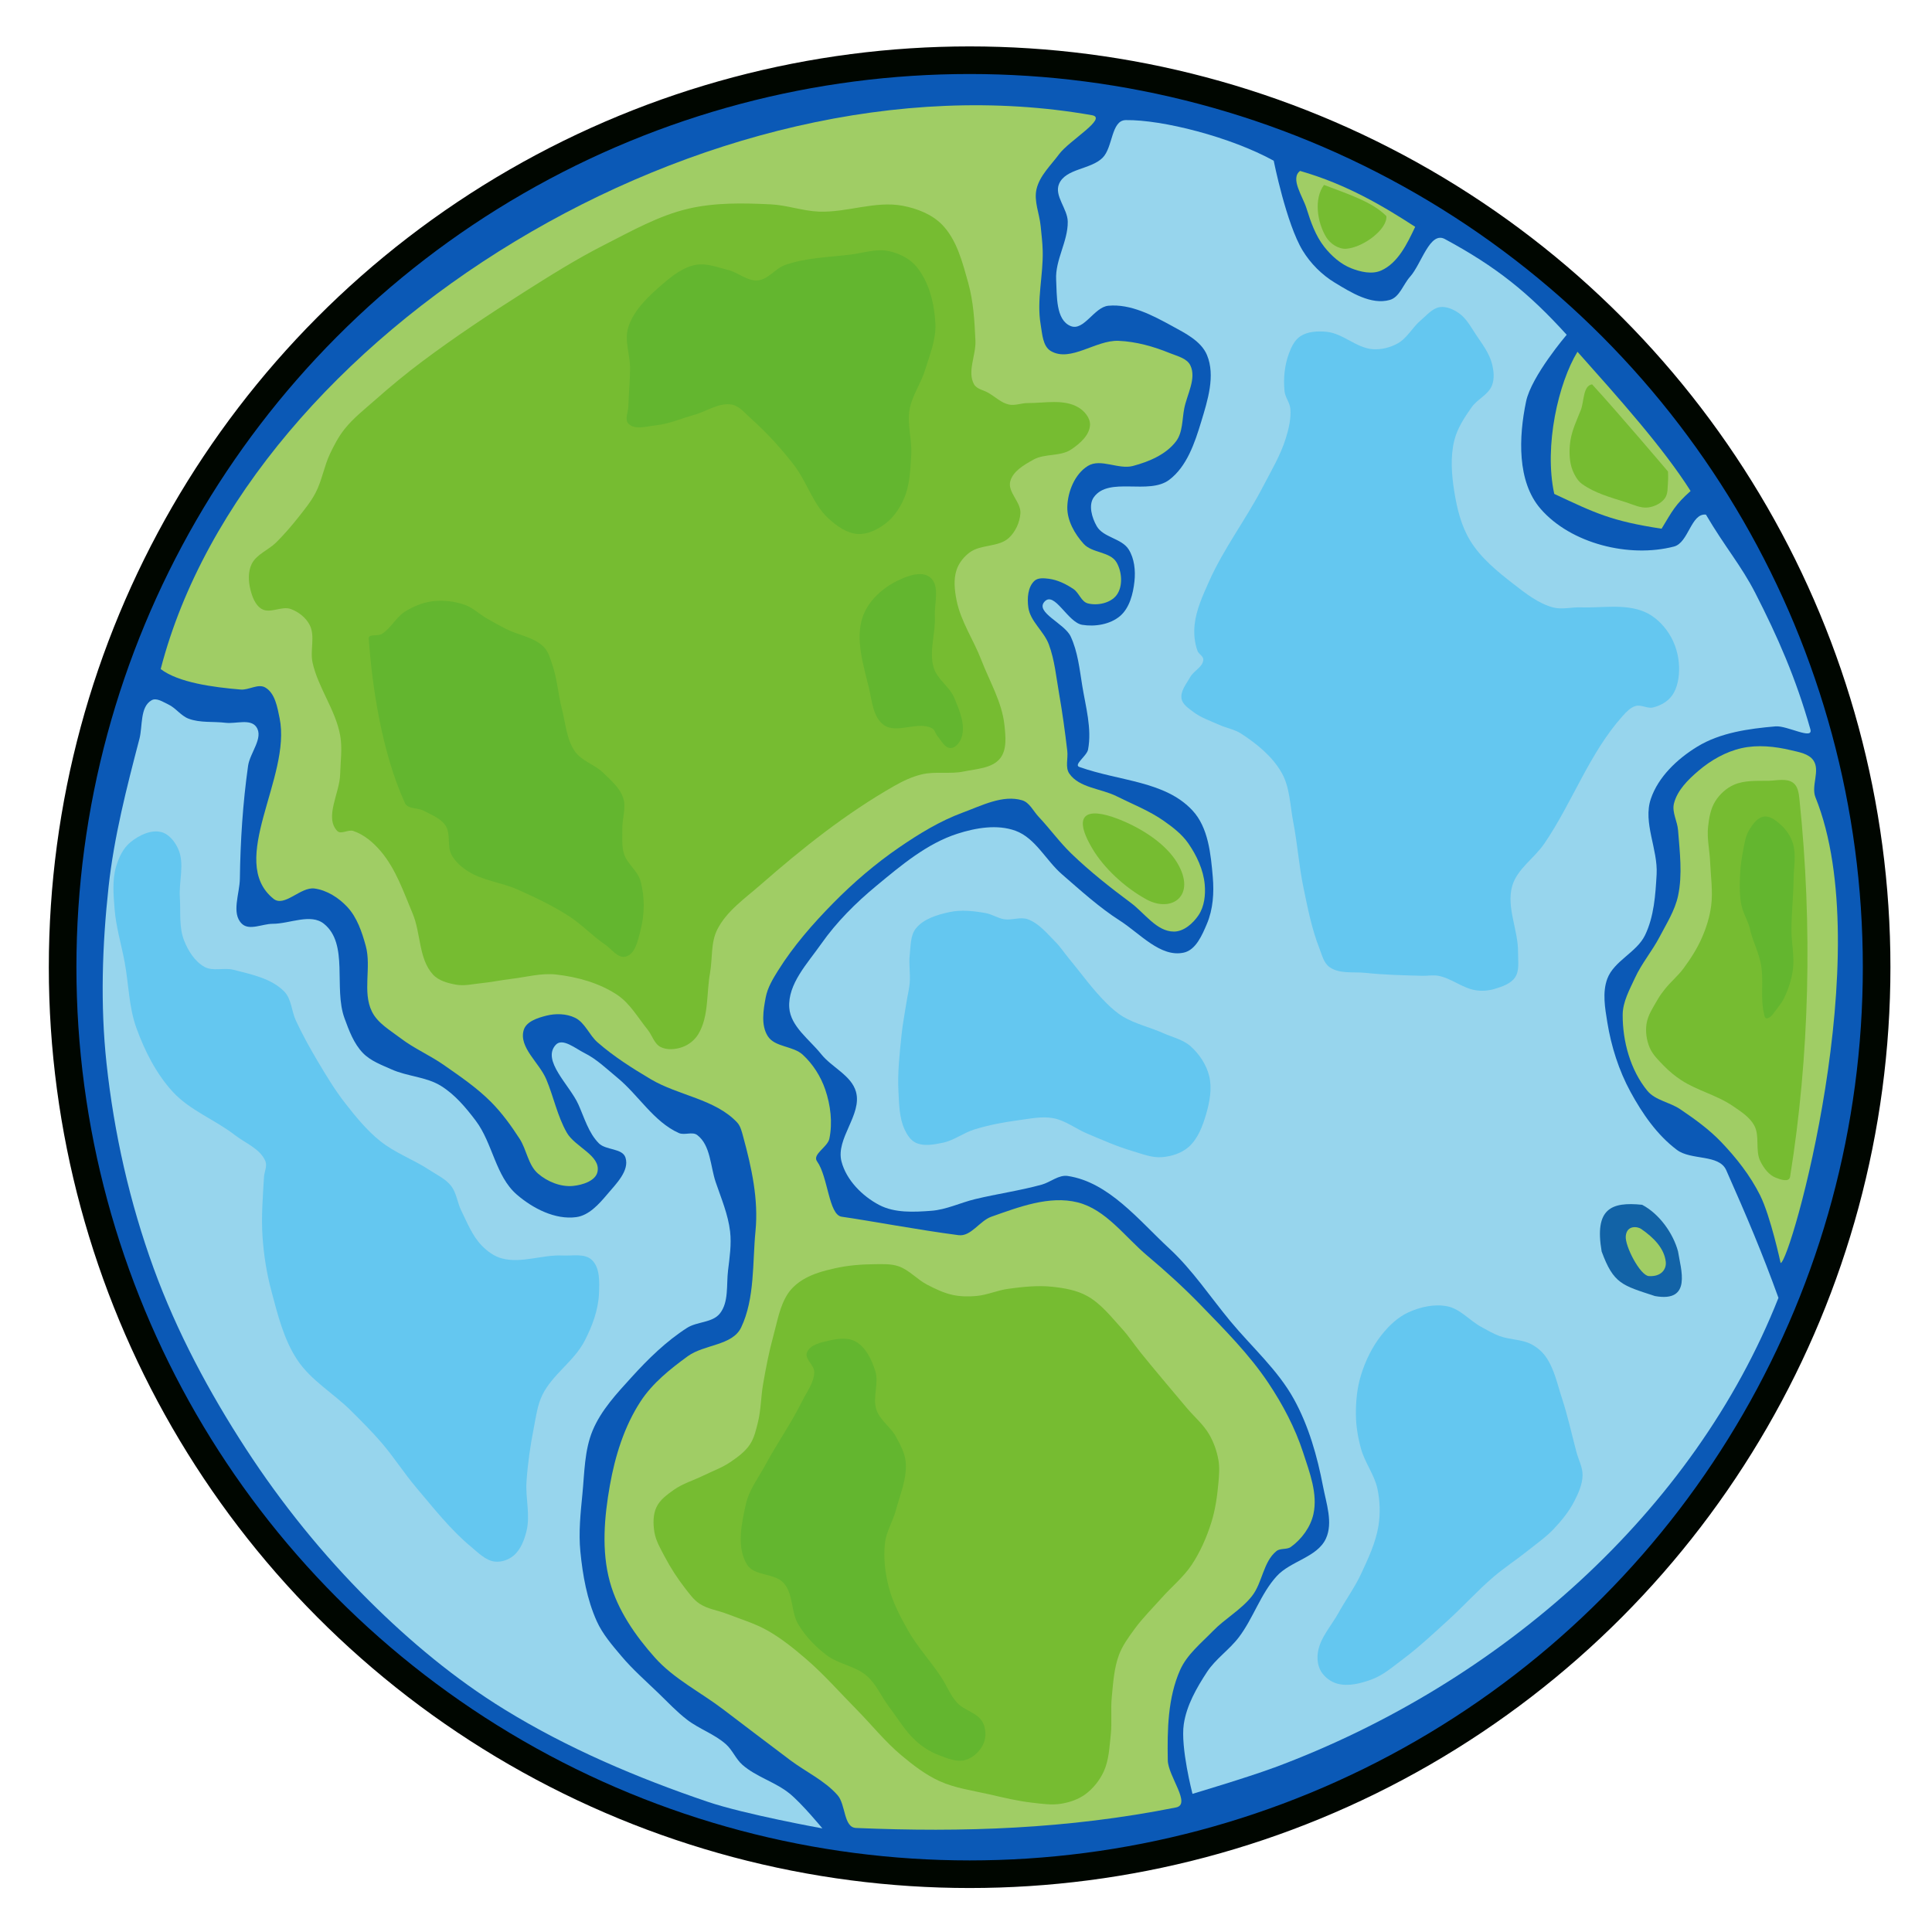 <?xml version="1.0" encoding="UTF-8"?>
<svg width="280" height="280" version="1.1" viewBox="0 0 280 280" xmlns="http://www.w3.org/2000/svg">

    <g transform="translate(81.065 -399.88)">
        <g transform="translate(-153.14 -43.824)" >
            <circle cx="212.6" cy="584.26" r="128.24" fill="#0b59b6" stroke="#0b59b6" stroke-width="4"/>
            <circle cx="212.6" cy="583.88" r="131.45" fill="none" stroke="#000600" stroke-width="4"/>
        </g>
        <g>
            <path d="m-57.775 496.84c12.567-48.44 79.357-90.062 134.96-80.265 2.343 0.413-3.292 3.67-4.756 5.648-1.194 1.613-2.809 3.101-3.27 5.054-0.412 1.747 0.421 3.565 0.595 5.351 0.115 1.188 0.264 2.375 0.297 3.567 0.099 3.567-0.9 7.185-0.297 10.702 0.233 1.36 0.293 3.171 1.486 3.865 2.859 1.662 6.506-1.627 9.81-1.486 2.545 0.108 5.074 0.82 7.432 1.784 1.07 0.437 2.476 0.74 2.973 1.784 0.903 1.898-0.488 4.18-0.892 6.243-0.314 1.604-0.202 3.454-1.189 4.756-1.447 1.91-3.926 2.952-6.243 3.567-2.107 0.56-4.686-1.146-6.54 0-1.885 1.165-2.922 3.73-2.973 5.946-0.044 1.951 1.065 3.907 2.378 5.351 1.224 1.345 3.838 1.105 4.756 2.675 0.8 1.369 0.955 3.491 0 4.756-0.869 1.152-2.765 1.551-4.162 1.189-0.95-0.246-1.266-1.535-2.081-2.081-1.07-0.717-2.289-1.324-3.567-1.486-0.695-0.088-1.565-0.177-2.081 0.297-0.974 0.894-1.077 2.555-0.892 3.865 0.285 2.02 2.261 3.439 2.973 5.351 0.847 2.277 1.067 4.742 1.486 7.135 0.484 2.761 0.864 5.54 1.189 8.324 0.127 1.087-0.328 2.372 0.297 3.27 1.442 2.074 4.578 2.141 6.837 3.27 2.3 1.149 4.732 2.092 6.837 3.567 1.321 0.926 2.65 1.943 3.567 3.27 1.214 1.756 2.183 3.82 2.378 5.946 0.139 1.51-0.048 3.2-0.892 4.459-0.795 1.187-2.138 2.378-3.567 2.378-2.501 0-4.236-2.669-6.243-4.162-2.993-2.227-5.937-4.544-8.621-7.135-1.717-1.657-3.119-3.615-4.756-5.351-0.769-0.816-1.304-2.057-2.378-2.378-2.811-0.841-5.867 0.77-8.621 1.784-3.288 1.211-6.327 3.072-9.216 5.054-3.421 2.347-6.601 5.071-9.513 8.027-2.965 3.01-5.785 6.228-8.027 9.81-0.753 1.203-1.516 2.471-1.784 3.865-0.356 1.851-0.717 4.059 0.297 5.648 1.026 1.607 3.648 1.388 5.054 2.675 1.479 1.355 2.622 3.155 3.27 5.054 0.77 2.259 1.088 4.8 0.595 7.135-0.257 1.215-2.508 2.262-1.784 3.27 1.607 2.235 1.684 7.757 3.567 8.027 4.13 0.59 11.14 1.923 16.945 2.675 1.804 0.234 3.041-2.071 4.756-2.675 3.979-1.402 8.391-3.1 12.486-2.081 4.116 1.024 6.861 5 10.107 7.729 2.684 2.256 5.288 4.618 7.729 7.135 3.473 3.58 7.038 7.151 9.81 11.297 2.094 3.131 3.889 6.525 5.054 10.107 0.932 2.866 2.14 5.976 1.486 8.918-0.417 1.878-1.708 3.633-3.27 4.756-0.586 0.421-1.518 0.144-2.081 0.595-1.939 1.552-2.025 4.594-3.567 6.54-1.569 1.98-3.889 3.241-5.648 5.054-1.714 1.766-3.758 3.398-4.756 5.648-1.785 4.022-1.864 8.681-1.784 13.08 0.042 2.313 3.458 6.385 1.189 6.837-15.682 3.129-30.869 3.634-46.375 2.973-1.817-0.077-1.472-3.393-2.675-4.756-1.876-2.124-4.568-3.356-6.837-5.054-3.285-2.458-6.54-4.955-9.81-7.432s-7.076-4.373-9.81-7.432c-2.843-3.18-5.41-6.886-6.54-10.999-1.234-4.491-0.813-9.386 0-13.972 0.755-4.26 2.091-8.568 4.459-12.188 1.726-2.639 4.286-4.686 6.837-6.54 2.367-1.72 6.468-1.521 7.729-4.162 2.007-4.203 1.634-9.466 2.081-13.972 0.454-4.574-0.57-9.241-1.784-13.675-0.199-0.728-0.374-1.532-0.892-2.081-3.192-3.385-8.482-3.872-12.486-6.243-2.696-1.597-5.368-3.291-7.729-5.351-1.216-1.06-1.818-2.866-3.27-3.567-1.252-0.605-2.813-0.638-4.162-0.297-1.253 0.317-2.904 0.842-3.27 2.081-0.741 2.509 2.255 4.723 3.27 7.135 1.071 2.544 1.607 5.331 2.973 7.729 1.187 2.084 4.906 3.291 4.459 5.648-0.256 1.353-2.197 1.951-3.567 2.081-1.778 0.168-3.701-0.617-5.054-1.784-1.444-1.245-1.641-3.453-2.675-5.054-1.227-1.898-2.567-3.751-4.162-5.351-2.043-2.05-4.464-3.695-6.837-5.351-2.007-1.4-4.296-2.381-6.243-3.865-1.506-1.148-3.325-2.167-4.162-3.865-1.408-2.857-0.049-6.442-0.892-9.513-0.552-2.009-1.255-4.125-2.675-5.648-1.24-1.331-2.954-2.433-4.756-2.675-2.025-0.272-4.357 2.771-5.946 1.486-6.785-5.486 2.636-17.611 0.892-26.16-0.328-1.607-0.662-3.636-2.081-4.459-1.032-0.599-2.378 0.397-3.567 0.297-3.976-0.334-9.022-1.003-11.594-2.973z" fill="#a0cd65"/>
            <path d="m-60.871 507.01c-1.843 7.051-3.67 14.159-4.459 21.404-0.923 8.472-1.209 17.092-0.297 25.566 1.088 10.11 3.357 20.174 6.837 29.728 3.353 9.202 8.035 17.952 13.377 26.16 5.15 7.912 11.146 15.339 17.837 21.999 5.945 5.917 12.477 11.36 19.62 15.756 9.178 5.647 19.227 9.912 29.43 13.377 5.394 1.832 16.648 3.865 16.648 3.865s-2.959-3.597-4.756-5.054c-2.073-1.68-4.834-2.4-6.837-4.162-0.953-0.838-1.432-2.127-2.378-2.973-1.66-1.484-3.883-2.209-5.648-3.567-1.5-1.155-2.799-2.551-4.162-3.865-1.816-1.75-3.726-3.422-5.351-5.351-1.328-1.577-2.721-3.173-3.567-5.054-1.42-3.156-2.041-6.663-2.378-10.107-0.271-2.763 0.026-5.561 0.297-8.324 0.304-3.097 0.288-6.344 1.486-9.216 1.229-2.945 3.502-5.368 5.648-7.729 2.407-2.649 5.012-5.204 8.027-7.135 1.457-0.933 3.677-0.728 4.756-2.081 1.321-1.656 0.935-4.14 1.189-6.243 0.226-1.872 0.515-3.776 0.297-5.648-0.286-2.461-1.282-4.79-2.081-7.135-0.789-2.317-0.733-5.348-2.675-6.837-0.712-0.546-1.857 0.07-2.675-0.297-3.649-1.637-5.829-5.486-8.918-8.027-1.531-1.259-2.981-2.686-4.756-3.567-1.292-0.642-3.186-2.251-4.162-1.189-2.08 2.263 2.007 5.819 3.27 8.621 0.874 1.94 1.476 4.137 2.973 5.648 1.03 1.039 3.423 0.686 3.865 2.081 0.602 1.901-1.389 3.827-2.675 5.351-1.189 1.409-2.633 3.022-4.459 3.27-3.046 0.414-6.296-1.259-8.621-3.27-3.087-2.67-3.488-7.444-5.946-10.702-1.435-1.902-3.027-3.801-5.054-5.054-2.132-1.318-4.846-1.355-7.135-2.378-1.459-0.652-3.05-1.23-4.162-2.378-1.326-1.369-2.021-3.264-2.675-5.054-1.602-4.381 0.659-10.748-2.973-13.675-1.929-1.555-4.955 0-7.432 0-1.486 0-3.385 1.027-4.459 0-1.578-1.508-0.327-4.358-0.297-6.54 0.074-5.464 0.426-10.939 1.189-16.35 0.269-1.905 2.3-4.077 1.189-5.648-0.866-1.224-2.971-0.413-4.459-0.595-1.781-0.218-3.672 0.039-5.351-0.595-1.132-0.427-1.872-1.579-2.973-2.081-0.743-0.339-1.665-0.993-2.378-0.595-1.723 0.964-1.284 3.738-1.784 5.648z" fill="#97d5ed"/>
            <path d="m103.53 656.08c32.944-12.228 60.94-37.197 73.152-68.107-2.353-6.507-4.544-11.68-7.567-18.498-1.044-2.355-5.086-1.397-7.147-2.943-2.872-2.153-5.011-5.255-6.727-8.408-1.694-3.114-2.795-6.59-3.363-10.09-0.337-2.075-0.735-4.337 0-6.306 0.972-2.606 4.253-3.803 5.465-6.306 1.306-2.696 1.515-5.838 1.682-8.829 0.204-3.649-2.007-7.468-0.841-10.931 1.077-3.198 3.848-5.806 6.727-7.567 3.335-2.039 7.457-2.61 11.351-2.943 1.681-0.144 5.504 2.044 5.045 0.42-2.093-7.402-4.751-13.435-7.988-19.759-2.037-3.98-4.385-6.649-7.147-11.351-2.166-0.243-2.515 4.075-4.625 4.625-6.482 1.69-14.948-0.406-19.339-5.465-3.43-3.951-3.174-10.434-2.102-15.555 0.773-3.693 5.886-9.669 5.886-9.669-5.537-6.104-10.196-9.845-17.657-13.874-2.182-1.178-3.388 3.621-5.045 5.465-0.996 1.108-1.508 2.962-2.943 3.363-2.689 0.753-5.601-1.073-7.988-2.522-1.863-1.131-3.487-2.765-4.625-4.625-2.381-3.895-4.204-13.033-4.204-13.033-6.252-3.442-16.133-5.961-21.441-5.886-2.139 0.03-1.842 3.961-3.363 5.465-1.743 1.724-5.348 1.528-6.306 3.784-0.731 1.721 1.234 3.596 1.261 5.465 0.042 2.858-1.832 5.554-1.682 8.408 0.124 2.346-0.073 5.84 2.102 6.727 1.916 0.781 3.405-2.751 5.465-2.943 3.221-0.3 6.412 1.388 9.249 2.943 1.92 1.052 4.203 2.183 5.045 4.204 1.244 2.987 0.099 6.574-0.841 9.669-0.929 3.061-2.073 6.479-4.625 8.408-2.983 2.255-8.752-0.516-10.931 2.522-0.821 1.145-0.28 2.982 0.42 4.204 0.948 1.653 3.611 1.749 4.625 3.363 0.833 1.327 1.009 3.067 0.841 4.625-0.195 1.811-0.71 3.869-2.102 5.045-1.428 1.206-3.62 1.564-5.465 1.261-2.111-0.346-4.024-4.944-5.465-3.363-1.417 1.553 2.893 3.141 3.784 5.045 1.036 2.217 1.29 4.731 1.682 7.147 0.496 3.056 1.415 6.207 0.841 9.249-0.174 0.924-2.147 2.208-1.261 2.522 5.901 2.096 12.407 2.02 16.396 6.306 2.295 2.466 2.655 6.313 2.943 9.669 0.193 2.251 0.038 4.645-0.841 6.727-0.698 1.653-1.61 3.819-3.363 4.204-3.367 0.739-6.346-2.767-9.249-4.625-3.023-1.935-5.696-4.376-8.408-6.727-2.323-2.013-3.841-5.248-6.727-6.306-2.635-0.966-5.736-0.437-8.408 0.42-4.441 1.426-8.178 4.594-11.772 7.567-2.979 2.464-5.768 5.243-7.988 8.408-1.979 2.822-4.863 5.81-4.625 9.249 0.188 2.714 2.927 4.6 4.625 6.727 1.547 1.937 4.384 3.076 5.045 5.465 0.916 3.311-2.966 6.765-2.102 10.09 0.7 2.692 3.003 5.013 5.465 6.306 2.247 1.18 5.037 1.031 7.567 0.841 2.169-0.163 4.192-1.17 6.306-1.682 3.206-0.775 6.489-1.229 9.669-2.102 1.282-0.352 2.469-1.459 3.784-1.261 5.96 0.896 10.289 6.419 14.714 10.51 3.36 3.106 5.912 6.985 8.829 10.51 3.111 3.761 6.897 7.074 9.249 11.351 2.135 3.883 3.373 8.259 4.204 12.612 0.474 2.482 1.476 5.272 0.42 7.567-1.254 2.724-5.133 3.243-7.147 5.465-2.324 2.565-3.376 6.069-5.465 8.829-1.377 1.819-3.374 3.137-4.625 5.045-1.513 2.309-2.959 4.837-3.363 7.567-0.496 3.353 1.261 10.09 1.261 10.09s7.908-2.349 11.772-3.784z" fill="#97d5ed"/>
        </g>
        <g>
            <path d="m182.05 515.44c9.098 22.556-3.66 67.482-5.054 67.482 0 0-1.448-6.753-2.973-9.81-1.424-2.856-3.442-5.424-5.648-7.729-1.755-1.833-3.842-3.337-5.946-4.756-1.508-1.018-3.604-1.268-4.756-2.675-2.442-2.982-3.583-7.145-3.567-10.999 8e-3 -1.88 0.998-3.643 1.784-5.351 0.966-2.1 2.497-3.897 3.567-5.946 1.007-1.926 2.219-3.821 2.675-5.946 0.665-3.1 0.242-6.351 0-9.513-0.099-1.3-0.911-2.6-0.595-3.865 0.482-1.923 2.058-3.472 3.567-4.756 1.789-1.522 3.95-2.756 6.243-3.27 2.323-0.52 4.819-0.255 7.135 0.297 1.165 0.278 2.594 0.498 3.27 1.486 1.008 1.475-0.371 3.694 0.297 5.351z" fill="#a0cd65"/>
            <path d="m144.19 471.46c5.993 2.804 8.247 3.927 15.555 5.045 1.565-2.573 1.936-3.445 4.204-5.465-3.98-6.285-10.333-13.371-16.396-20.18-2.735 4.473-4.884 13.609-3.363 20.6z" fill="#a0cd65"/>
            <path d="m107.35 424.65c6.756 1.936 12.079 5.12 16.685 8.103-1.173 2.477-2.495 5.253-4.945 6.338-1.314 0.582-2.96 0.202-4.298-0.321-1.561-0.61-2.904-1.808-3.94-3.126-1.261-1.604-1.96-3.609-2.566-5.558-0.546-1.756-2.405-4.331-0.935-5.436z" fill="#a0cd65"/>
        </g>
        <path d="m162.13 581.25c0.386 2.553 2.086 7.432-3.344 6.466-4.761-1.561-6.001-1.76-7.729-6.466-1.067-6.194 1.372-7.229 5.871-6.763 2.505 1.324 4.503 4.153 5.202 6.763z" fill="#1263a7"/>
        <path d="m160.35 582.74c0.122 1.065-0.633 2.197-2.453 2.081-1.259-0.08-3.482-4.355-3.344-5.797 0.156-1.634 1.722-1.391 2.23-1.04 1.79 1.237 3.343 2.787 3.567 4.756z" fill="#a0cd65"/>
        <g>
            <path d="m142.73 522.17c4.083-5.972 6.526-13.108 11.351-18.498 0.533-0.595 1.126-1.244 1.892-1.471 0.809-0.24 1.702 0.406 2.522 0.21 1.04-0.248 2.101-0.819 2.733-1.682 0.853-1.165 1.087-2.76 1.051-4.204-0.043-1.684-0.56-3.418-1.471-4.835-0.859-1.336-2.108-2.541-3.574-3.153-2.852-1.191-6.161-0.525-9.249-0.631-1.331-0.045-2.71 0.352-3.994 0-2.121-0.581-3.939-2.015-5.676-3.363-2.348-1.823-4.755-3.771-6.306-6.306-1.307-2.136-1.922-4.674-2.312-7.147-0.382-2.422-0.584-4.975 0-7.357 0.433-1.766 1.472-3.351 2.522-4.835 0.831-1.173 2.416-1.816 2.943-3.153 0.385-0.978 0.261-2.135 0-3.153-0.398-1.549-1.424-2.874-2.312-4.204-0.748-1.119-1.409-2.396-2.522-3.153-0.788-0.536-1.791-0.987-2.733-0.841-1.095 0.169-1.882 1.182-2.733 1.892-1.217 1.016-1.978 2.592-3.363 3.363-1.069 0.596-2.352 0.919-3.574 0.841-2.39-0.153-4.343-2.291-6.727-2.522-1.273-0.124-2.71-0.064-3.784 0.631-0.849 0.549-1.334 1.574-1.682 2.522-0.631 1.722-0.82 3.641-0.631 5.465 0.091 0.882 0.764 1.639 0.841 2.522 0.122 1.412-0.219 2.848-0.631 4.204-0.764 2.52-2.151 4.81-3.363 7.147-2.414 4.652-5.643 8.877-7.778 13.663-0.903 2.023-1.869 4.103-2.102 6.306-0.134 1.262-0.014 2.591 0.42 3.784 0.173 0.475 0.855 0.756 0.841 1.261-0.029 1.051-1.377 1.606-1.892 2.522-0.555 0.987-1.456 2.038-1.261 3.153 0.145 0.831 1.012 1.379 1.682 1.892 1.119 0.858 2.497 1.314 3.784 1.892 1.033 0.464 2.202 0.647 3.153 1.261 2.289 1.48 4.538 3.307 5.886 5.676 1.21 2.127 1.213 4.745 1.682 7.147 0.611 3.132 0.821 6.335 1.471 9.459 0.62 2.978 1.198 5.998 2.312 8.829 0.379 0.963 0.628 2.134 1.471 2.733 1.446 1.028 3.491 0.655 5.255 0.841 2.721 0.287 5.463 0.35 8.198 0.42 0.771 0.02 1.554-0.141 2.312 0 1.919 0.356 3.534 1.82 5.465 2.102 0.904 0.132 1.859 0.058 2.733-0.21 1.08-0.332 2.32-0.739 2.943-1.682 0.662-1 0.402-2.374 0.42-3.574 0.049-3.235-1.738-6.561-0.841-9.669 0.708-2.45 3.185-3.99 4.625-6.096z" fill="#64c7f0"/>
            <path d="m73.821 538.75c1.815 2.195 3.469 4.543 5.5 6.54 0.728 0.716 1.5 1.411 2.378 1.932 1.796 1.066 3.889 1.528 5.797 2.378 1.356 0.604 2.909 0.94 4.013 1.932 1.258 1.13 2.278 2.667 2.675 4.311 0.432 1.788 0.07 3.734-0.446 5.5-0.504 1.723-1.183 3.566-2.527 4.756-1.033 0.915-2.489 1.374-3.865 1.486-1.462 0.12-2.903-0.477-4.311-0.892-2.242-0.66-4.385-1.622-6.54-2.527-1.656-0.696-3.139-1.901-4.905-2.23-1.659-0.309-3.381 0.074-5.054 0.297-2.158 0.288-4.313 0.691-6.391 1.338-1.59 0.495-2.975 1.604-4.608 1.932-1.263 0.254-2.696 0.542-3.865 0-0.765-0.355-1.282-1.166-1.635-1.932-0.777-1.687-0.793-3.645-0.892-5.5-0.145-2.725 0.167-5.46 0.446-8.175 0.169-1.645 0.483-3.272 0.743-4.905 0.142-0.893 0.371-1.774 0.446-2.675 0.11-1.333-0.151-2.684 0-4.013 0.15-1.314 0.068-2.831 0.892-3.865 1.133-1.421 3.128-1.997 4.905-2.378 1.696-0.364 3.494-0.154 5.202 0.149 0.926 0.164 1.748 0.741 2.675 0.892 1.125 0.183 2.345-0.382 3.419 0 1.626 0.578 2.794 2.049 4.013 3.27 0.722 0.723 1.282 1.591 1.932 2.378z" fill="#64c7f0"/>
            <path d="m128.82 634.68c2.231-2.026 4.25-4.284 6.54-6.243 1.612-1.378 3.399-2.538 5.054-3.865 1.262-1.012 2.608-1.943 3.716-3.121 1.141-1.213 2.213-2.532 2.973-4.013 0.593-1.157 1.154-2.416 1.189-3.716 0.032-1.177-0.59-2.28-0.892-3.419-0.684-2.579-1.248-5.194-2.081-7.729-0.681-2.072-1.116-4.316-2.378-6.094-0.529-0.745-1.271-1.361-2.081-1.784-1.407-0.733-3.122-0.633-4.608-1.189-0.934-0.349-1.802-0.856-2.675-1.338-1.674-0.924-3.029-2.604-4.905-2.973-1.87-0.368-3.915 0.098-5.648 0.892-1.534 0.703-2.815 1.949-3.865 3.27-1.351 1.7-2.33 3.723-2.973 5.797-0.577 1.861-0.765 3.849-0.743 5.797 0.019 1.654 0.302 3.311 0.743 4.905 0.557 2.013 1.946 3.754 2.378 5.797 0.369 1.746 0.432 3.589 0.149 5.351-0.394 2.445-1.481 4.741-2.527 6.986-0.919 1.972-2.218 3.744-3.27 5.648-1.029 1.862-2.626 3.549-2.973 5.648-0.156 0.94-0.046 2.008 0.446 2.824 0.511 0.849 1.421 1.528 2.378 1.784 1.591 0.426 3.356-0.035 4.905-0.595 1.719-0.621 3.145-1.877 4.608-2.973 2.306-1.726 4.408-3.712 6.54-5.648z" fill="#64c7f0"/>
            <path d="m-35.03 553.67c1.24 2.089 2.499 4.181 3.994 6.096 1.525 1.954 3.115 3.909 5.045 5.465 2.152 1.735 4.838 2.684 7.147 4.204 1.089 0.717 2.349 1.286 3.153 2.312 0.794 1.014 0.9 2.419 1.471 3.574 0.863 1.745 1.596 3.639 2.943 5.045 0.807 0.842 1.817 1.59 2.943 1.892 2.846 0.763 5.886-0.57 8.829-0.42 1.415 0.072 3.17-0.338 4.204 0.631 1.204 1.128 1.117 3.187 1.051 4.835-0.097 2.414-0.987 4.793-2.102 6.937-1.52 2.922-4.634 4.826-6.096 7.778-0.739 1.492-0.939 3.201-1.261 4.835-0.506 2.567-0.875 5.167-1.051 7.778-0.16 2.377 0.574 4.835 0 7.147-0.325 1.308-0.853 2.714-1.892 3.574-0.734 0.608-1.788 0.964-2.733 0.841-1.311-0.171-2.345-1.26-3.363-2.102-3.018-2.496-5.455-5.63-7.988-8.618-1.776-2.095-3.253-4.434-5.045-6.516-1.39-1.615-2.904-3.121-4.414-4.625-2.529-2.518-5.804-4.384-7.778-7.357-1.986-2.993-2.861-6.618-3.784-10.09-0.675-2.538-1.082-5.157-1.261-7.778-0.196-2.867 0.045-5.75 0.21-8.618 0.044-0.773 0.501-1.595 0.21-2.312-0.729-1.796-2.882-2.597-4.414-3.784-2.905-2.249-6.564-3.591-9.039-6.306-2.389-2.621-4.052-5.914-5.255-9.249-1.087-3.012-1.104-6.309-1.682-9.459-0.476-2.595-1.27-5.147-1.471-7.778-0.155-2.027-0.358-4.144 0.21-6.096 0.386-1.327 1.028-2.704 2.102-3.574 1.206-0.976 2.905-1.828 4.414-1.471 1.157 0.273 2.051 1.431 2.522 2.522 0.918 2.124 0.06 4.628 0.21 6.937 0.137 2.108-0.154 4.345 0.631 6.306 0.593 1.484 1.544 3.011 2.943 3.784 1.233 0.681 2.84 0.069 4.204 0.42 2.584 0.666 5.494 1.244 7.357 3.153 1.054 1.08 1.044 2.836 1.682 4.204 0.94 2.017 2.017 3.972 3.153 5.886z" fill="#64c7f0"/>
        </g>
        <g>
            <path d="m84.224 595.88c2.188 2.709 4.449 5.359 6.689 8.027 1.085 1.292 2.426 2.404 3.27 3.865 0.659 1.14 1.111 2.419 1.338 3.716 0.187 1.074 0.097 2.184 0 3.27-0.174 1.955-0.449 3.925-1.04 5.797-0.674 2.135-1.588 4.228-2.824 6.094-1.182 1.784-2.889 3.157-4.311 4.756-1.353 1.523-2.816 2.96-4.013 4.608-0.849 1.169-1.728 2.361-2.23 3.716-0.716 1.933-0.839 4.043-1.04 6.094-0.18 1.825 0.052 3.677-0.149 5.5-0.199 1.806-0.268 3.706-1.04 5.351-0.598 1.275-1.537 2.441-2.675 3.27-0.989 0.72-2.212 1.132-3.419 1.338-1.417 0.242-2.882 0.014-4.311-0.149-2.056-0.235-4.077-0.725-6.094-1.189-2.448-0.563-4.997-0.893-7.283-1.932-2.014-0.916-3.801-2.298-5.5-3.716-2.394-1.998-4.348-4.471-6.54-6.689-2.414-2.441-4.68-5.045-7.283-7.283-1.773-1.525-3.61-3.016-5.648-4.162-1.821-1.024-3.851-1.619-5.797-2.378-1.329-0.519-2.826-0.696-4.013-1.486-0.846-0.563-1.456-1.428-2.081-2.23-1.123-1.442-2.122-2.99-2.973-4.608-0.599-1.14-1.286-2.295-1.486-3.567-0.185-1.179-0.205-2.485 0.297-3.567 0.501-1.081 1.556-1.837 2.527-2.527 1.301-0.924 2.878-1.377 4.311-2.081 1.293-0.635 2.673-1.123 3.865-1.932 1.045-0.71 2.116-1.481 2.824-2.527 0.65-0.961 0.912-2.144 1.189-3.27 0.443-1.796 0.427-3.677 0.743-5.5 0.407-2.346 0.853-4.691 1.486-6.986 0.571-2.069 0.915-4.292 2.081-6.094 0.552-0.853 1.361-1.553 2.23-2.081 1.393-0.846 3.018-1.277 4.608-1.635 1.895-0.427 3.854-0.58 5.797-0.595 1.144-9e-3 2.336-0.072 3.419 0.297 1.561 0.533 2.696 1.92 4.162 2.675 1.186 0.611 2.412 1.206 3.716 1.486 1.115 0.24 2.283 0.25 3.419 0.149 1.568-0.14 3.047-0.83 4.608-1.04 2.114-0.286 4.271-0.523 6.391-0.297 1.733 0.185 3.53 0.492 5.054 1.338 2.022 1.123 3.494 3.048 5.054 4.756 0.976 1.069 1.766 2.293 2.675 3.419z" fill="#76bc31"/>
            <path d="m-19.787 452.2c4.686-3.502 9.564-6.747 14.504-9.88 3.846-2.439 7.71-4.875 11.772-6.937 3.946-2.003 7.883-4.247 12.192-5.255 3.894-0.911 7.987-0.826 11.982-0.631 2.336 0.114 4.6 0.956 6.937 1.051 4.07 0.166 8.192-1.61 12.192-0.841 2.062 0.396 4.21 1.229 5.676 2.733 2.145 2.201 2.953 5.449 3.784 8.408 0.763 2.72 0.923 5.587 1.051 8.408 0.096 2.101-1.216 4.459-0.21 6.306 0.391 0.718 1.397 0.848 2.102 1.261 0.975 0.571 1.841 1.434 2.943 1.682 0.891 0.2 1.819-0.214 2.733-0.21 2.461 0.011 5.239-0.623 7.357 0.631 0.87 0.514 1.714 1.512 1.682 2.522-0.049 1.499-1.487 2.739-2.733 3.574-1.567 1.05-3.817 0.554-5.465 1.471-1.343 0.748-2.976 1.666-3.363 3.153-0.408 1.565 1.578 3.01 1.471 4.625-0.087 1.314-0.712 2.683-1.682 3.574-1.486 1.365-4.059 0.896-5.676 2.102-0.842 0.629-1.56 1.525-1.892 2.522-0.465 1.396-0.287 2.971 0 4.414 0.607 3.05 2.457 5.716 3.574 8.618 1.202 3.123 3.009 6.132 3.363 9.459 0.172 1.616 0.388 3.568-0.631 4.835-1.167 1.451-3.433 1.509-5.255 1.892-1.993 0.419-4.114-0.051-6.096 0.42-1.405 0.335-2.739 0.967-3.994 1.682-6.966 3.966-13.308 9.014-19.339 14.294-2.274 1.991-4.945 3.817-6.306 6.516-0.96 1.903-0.676 4.208-1.051 6.306-0.527 2.949-0.15 6.254-1.682 8.829-0.509 0.856-1.374 1.557-2.312 1.892-0.99 0.353-2.213 0.47-3.153 0-0.94-0.47-1.23-1.706-1.892-2.522-1.407-1.736-2.554-3.808-4.414-5.045-2.583-1.718-5.746-2.594-8.829-2.943-2.168-0.245-4.35 0.371-6.516 0.631-1.476 0.177-2.935 0.482-4.414 0.631-1.187 0.12-2.399 0.42-3.574 0.21-1.205-0.215-2.538-0.568-3.363-1.471-2.092-2.291-1.742-5.968-2.943-8.829-1.31-3.121-2.433-6.46-4.625-9.039-1.071-1.26-2.423-2.427-3.994-2.943-0.732-0.241-1.781 0.559-2.312 0-1.885-1.984 0.35-5.463 0.42-8.198 0.049-1.891 0.342-3.815 0-5.676-0.677-3.686-3.176-6.853-3.994-10.51-0.399-1.783 0.411-3.838-0.42-5.465-0.543-1.062-1.612-1.902-2.733-2.312-1.316-0.482-2.992 0.703-4.204 0-0.977-0.567-1.424-1.843-1.682-2.943-0.272-1.162-0.312-2.501 0.21-3.574 0.696-1.428 2.45-2.03 3.574-3.153s2.168-2.327 3.153-3.574c0.904-1.144 1.843-2.283 2.522-3.574 0.94-1.785 1.237-3.853 2.102-5.676 0.593-1.248 1.243-2.491 2.102-3.574 1.263-1.592 2.891-2.859 4.414-4.204 2.239-1.978 4.544-3.887 6.937-5.676z" fill="#76bc31"/>
            <path d="m160.24 543.21c0.83-1.044 1.883-1.901 2.675-2.973 1.03-1.394 1.982-2.87 2.675-4.459 0.64-1.466 1.131-3.022 1.338-4.608 0.276-2.113-0.061-4.262-0.149-6.391-0.069-1.686-0.478-3.376-0.297-5.054 0.138-1.279 0.359-2.625 1.04-3.716 0.632-1.012 1.587-1.89 2.675-2.378 1.548-0.695 3.358-0.566 5.054-0.595 1.193-0.02 2.608-0.412 3.567 0.297 0.644 0.476 0.808 1.433 0.892 2.23 1.96 18.697 1.454 37.464-1.338 54.848-0.141 0.881-1.433 0.402-2.081 0.149-1.012-0.396-1.746-1.405-2.23-2.378-0.783-1.575-0.044-3.66-0.892-5.202-0.676-1.23-1.963-2.032-3.121-2.824-2.287-1.563-5.11-2.207-7.432-3.716-0.915-0.595-1.766-1.299-2.527-2.081-0.788-0.81-1.646-1.633-2.081-2.675-0.443-1.061-0.618-2.282-0.446-3.419 0.196-1.293 0.985-2.432 1.635-3.567 0.301-0.525 0.664-1.013 1.04-1.486z" fill="#76bc31"/>
            <path d="m148.19 470c1.867 1.359 4.192 1.971 6.391 2.675 1.065 0.341 2.164 0.904 3.27 0.743 0.9-0.131 1.848-0.598 2.378-1.338 0.47-0.656 0.371-1.575 0.446-2.378 0.046-0.493 0-1.486 0-1.486s-7.263-8.569-10.999-12.634c-1.338 0.203-1.141 2.456-1.635 3.716-0.554 1.415-1.235 2.812-1.486 4.311-0.188 1.124-0.208 2.298 0 3.419 0.126 0.678 0.39 1.34 0.743 1.932 0.234 0.392 0.523 0.772 0.892 1.04z" fill="#76bc31"/>
            <path d="m110.82 426.68c3.459 1.323 6.984 2.433 9.039 4.519 0.17 1.879-3.3 4.522-5.781 4.73-1.126 0.094-2.356-0.716-2.943-1.682-1.312-2.157-1.804-5.565-0.315-7.567z" fill="#76bc31"/>
        </g>
        <path d="m172.68 535.04c0.442 1.556 1.176 3.034 1.471 4.625 0.43 2.312-0.121 4.754 0.42 7.042 0.061 0.26 0.072 0.626 0.315 0.736 0.202 0.091 0.447-0.087 0.631-0.21 0.268-0.18 0.434-0.479 0.631-0.736 0.491-0.64 1.016-1.27 1.366-1.997 0.621-1.288 1.074-2.682 1.261-4.099 0.252-1.912-0.216-3.853-0.21-5.781 8e-3 -2.455 0.288-4.903 0.315-7.357 0.019-1.717 0.402-3.51-0.105-5.15-0.321-1.04-0.968-2.016-1.787-2.733-0.672-0.588-1.533-1.284-2.417-1.156-0.933 0.135-1.601 1.093-2.102 1.892-0.601 0.958-0.723 2.149-0.946 3.258-0.243 1.21-0.383 2.445-0.42 3.679-0.041 1.333-0.057 2.688 0.21 3.994 0.225 1.097 0.827 2.083 1.156 3.153 0.085 0.276 0.131 0.563 0.21 0.841z" fill="#63b62f"/>
        <path d="m89.561 524.95c2.8 4.706-0.783 7.292-4.469 5.281-3.172-1.731-6.178-4.572-7.812-7.312-3.356-5.626-0.297-6.12 4.625-3.969 3.249 1.42 6.201 3.554 7.656 6z" fill="#76bc31"/>
        <g>
            <path d="m34 467.27c1.885 2.429 2.735 5.672 5 7.75 1.181 1.084 2.65 2.147 4.25 2.25 1.421 0.091 2.865-0.64 4-1.5 1.236-0.936 2.152-2.32 2.75-3.75 0.813-1.947 0.873-4.144 1-6.25 0.13-2.164-0.611-4.362-0.25-6.5 0.343-2.029 1.65-3.781 2.25-5.75 0.672-2.205 1.619-4.448 1.5-6.75-0.149-2.895-0.905-6.014-2.75-8.25-0.974-1.18-2.504-1.93-4-2.25-1.8-0.385-3.673 0.273-5.5 0.5-3.181 0.395-6.472 0.448-9.5 1.5-1.445 0.502-2.476 2.118-4 2.25-1.497 0.13-2.794-1.131-4.25-1.5-1.554-0.393-3.174-1.043-4.75-0.75-1.799 0.335-3.363 1.557-4.75 2.75-2.023 1.74-4.17 3.715-5 6.25-0.623 1.902 0.254 3.998 0.25 6-3e-3 1.835-0.208 3.665-0.25 5.5-0.019 0.833-0.571 1.893 0 2.5 0.915 0.974 2.671 0.386 4 0.25 1.89-0.193 3.667-1 5.5-1.5s3.631-1.843 5.5-1.5c1.115 0.204 1.903 1.247 2.75 2 2.292 2.037 4.37 4.327 6.25 6.75z" fill="#63b62f"/>
            <path d="m54.422 489.2c0.124 2.472-0.877 5.05-0.177 7.425 0.504 1.709 2.326 2.773 3.005 4.419 0.732 1.774 1.628 3.824 1.061 5.657-0.222 0.717-0.841 1.573-1.591 1.591-0.876 0.021-1.373-1.104-1.944-1.768-0.277-0.322-0.34-0.846-0.707-1.061-2.041-1.192-5.165 0.867-7.071-0.53-1.536-1.126-1.683-3.451-2.121-5.303-0.804-3.395-2.053-7.142-0.884-10.43 0.796-2.238 2.818-4.079 4.95-5.127 1.437-0.706 3.516-1.522 4.773-0.53 1.492 1.177 0.612 3.759 0.707 5.657z" fill="#63b62f"/>
            <path d="m-22.375 488.52c1.204-0.76 2.587-1.322 4-1.5 1.538-0.194 3.158-2e-3 4.625 0.5 1.204 0.412 2.15 1.362 3.25 2 0.903 0.524 1.82 1.025 2.75 1.5 1.809 0.924 4.064 1.188 5.5 2.625 0.685 0.686 0.937 1.708 1.25 2.625 0.701 2.058 0.827 4.271 1.375 6.375 0.538 2.066 0.652 4.375 1.875 6.125 0.988 1.414 2.892 1.919 4.125 3.125 1.103 1.078 2.388 2.162 2.875 3.625 0.474 1.424-0.156 3-0.125 4.5 0.025 1.211-0.119 2.471 0.25 3.625 0.461 1.443 1.964 2.417 2.375 3.875 0.656 2.326 0.616 4.913 0 7.25-0.366 1.389-0.738 3.376-2.125 3.75-1.118 0.302-2.043-1.099-3-1.75-1.841-1.251-3.378-2.921-5.25-4.125-2.367-1.522-4.925-2.741-7.5-3.875-2.316-1.02-4.993-1.261-7.125-2.625-0.943-0.603-1.844-1.389-2.375-2.375-0.686-1.273-0.072-3.047-0.875-4.25-0.699-1.048-2.015-1.529-3.125-2.125-0.873-0.469-2.338-0.225-2.75-1.125-3.371-7.36-4.773-17.039-5.25-23.875-0.046-0.657 1.311-0.284 1.875-0.625 1.336-0.809 2.054-2.417 3.375-3.25z" fill="#63b62f"/>
            <path d="m47.199 623.48c-0.253 2.114 2e-3 4.302 0.53 6.364 0.576 2.249 1.679 4.347 2.828 6.364 1.36 2.386 3.254 4.429 4.773 6.718 0.805 1.212 1.32 2.635 2.298 3.712 1.046 1.152 2.981 1.455 3.712 2.828 0.472 0.886 0.549 2.074 0.177 3.005-0.449 1.123-1.492 2.134-2.652 2.475-1.264 0.371-2.658-0.238-3.889-0.707-1.161-0.443-2.251-1.121-3.182-1.944-1.633-1.445-2.751-3.387-4.066-5.127-1.095-1.448-1.807-3.235-3.182-4.419-1.657-1.428-4.094-1.679-5.834-3.005-1.592-1.214-3.034-2.704-4.066-4.419-1.095-1.821-0.715-4.418-2.121-6.01-1.308-1.482-4.247-0.981-5.303-2.652-1.574-2.491-0.825-5.964-0.177-8.839 0.464-2.057 1.83-3.8 2.828-5.657 1.676-3.115 3.736-6.021 5.303-9.192 0.679-1.373 1.74-2.711 1.768-4.243 0.018-1.007-1.419-1.887-1.061-2.828 0.45-1.182 2.124-1.494 3.359-1.768 1.209-0.268 2.634-0.434 3.712 0.177 1.479 0.837 2.311 2.624 2.828 4.243 0.575 1.797-0.435 3.872 0.177 5.657 0.519 1.516 2.065 2.48 2.828 3.889 0.631 1.164 1.307 2.392 1.414 3.712 0.189 2.338-0.807 4.628-1.414 6.894-0.434 1.62-1.391 3.108-1.591 4.773z" fill="#63b62f"/>
        </g>
    </g>
</svg>

